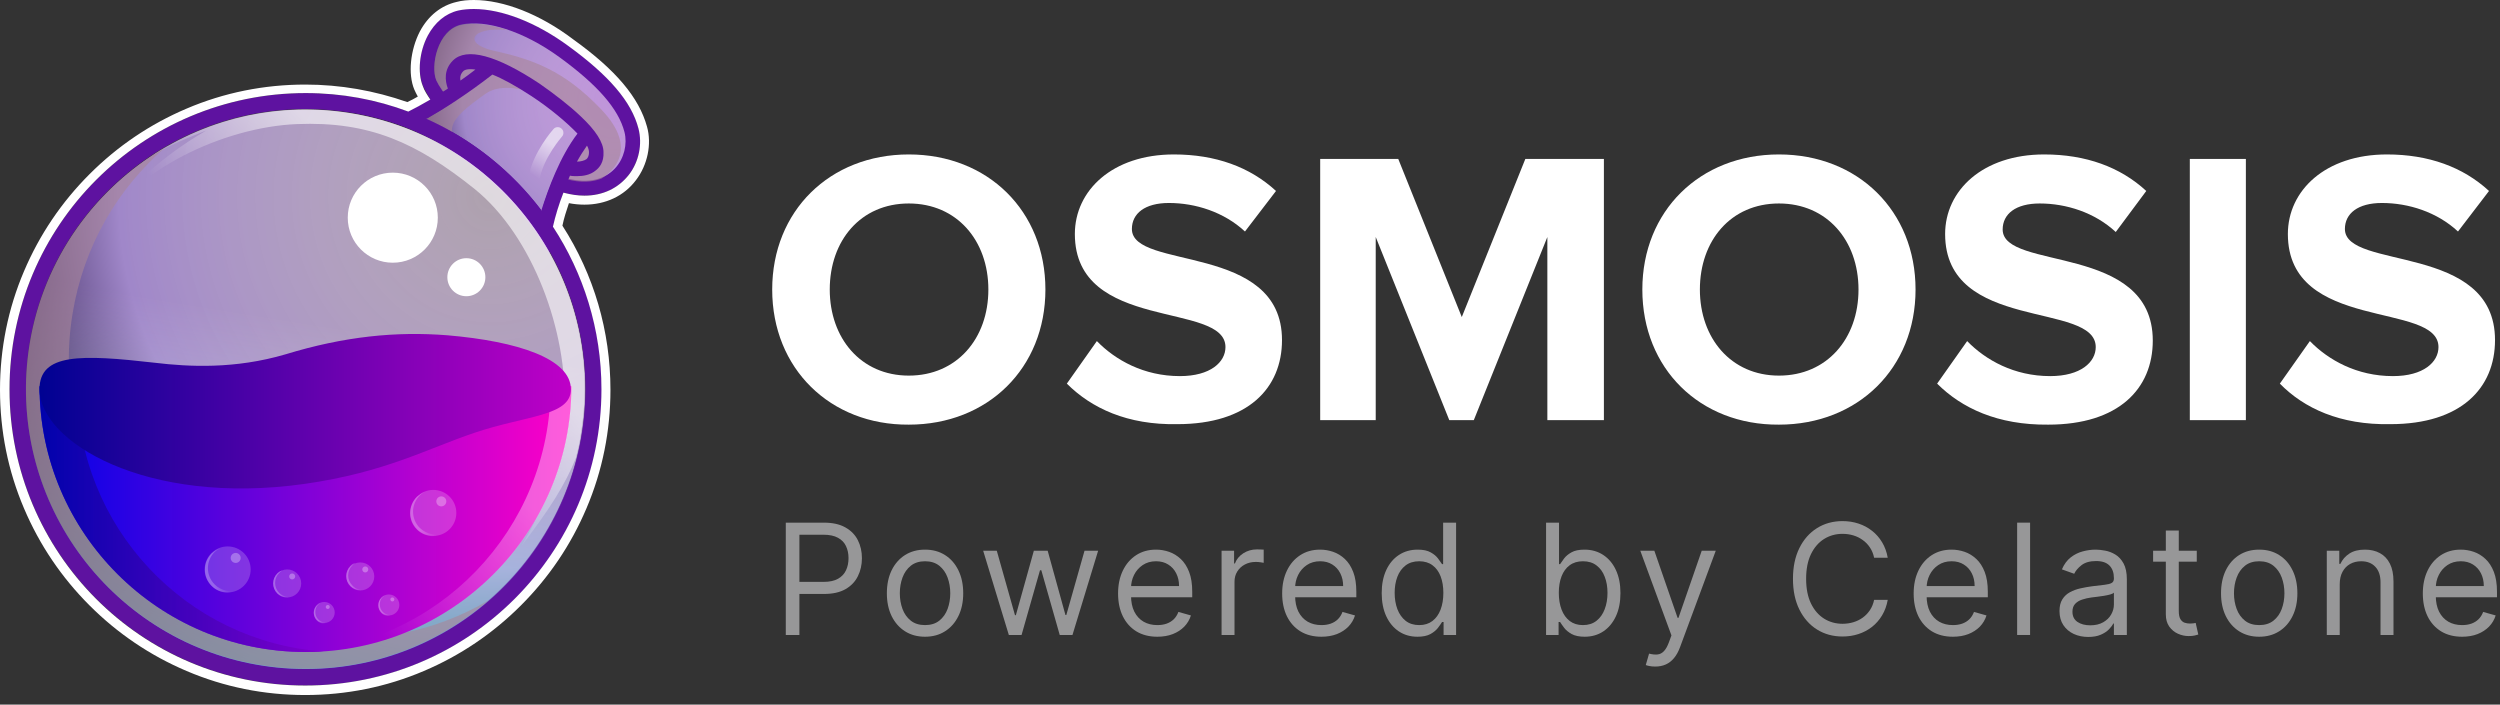 <svg width="259" height="73" viewBox="0 0 259 73" fill="none" xmlns="http://www.w3.org/2000/svg">
<rect x="0" y="0" width="259" height="73" fill="#333333" stroke="none"/>
<path d="M66.145 13.273C65.42 10.525 63.087 7.777 58.888 4.719C55.518 2.283 51.941 0.883 49.09 0.883C48.52 0.883 48.002 0.935 47.483 1.038C46.187 1.298 45.047 2.231 44.321 3.63C43.44 5.289 43.233 7.518 43.803 8.866C44.01 9.281 44.269 9.799 44.58 10.266C41.833 11.925 40.278 12.391 40.07 12.443C47.224 14.828 53.186 19.804 56.918 26.284L56.97 25.662C57.125 23.9 57.644 21.982 58.369 19.96C59.095 20.167 59.821 20.271 60.547 20.271C62.465 20.271 64.124 19.493 65.16 18.094C66.197 16.694 66.612 14.88 66.145 13.273Z" fill="#5E12A0"/>
<path d="M58.684 18.455C63.401 19.751 65.319 16.123 64.697 13.686C64.075 11.25 61.846 8.761 58.01 5.962C54.174 3.162 50.286 2.022 47.798 2.54C45.309 3.059 44.584 6.843 45.206 8.295C45.465 8.865 46.035 9.694 46.813 10.627C45.828 11.301 44.895 11.82 44.117 12.286C48.886 14.412 53.034 17.73 56.144 21.877C56.507 20.477 57.025 19.233 57.492 18.144C57.855 18.248 58.269 18.352 58.684 18.455Z" fill="url(#paint0_radial_217_41387)"/>
<path d="M31.675 69.31C47.679 69.31 60.653 56.335 60.653 40.331C60.653 24.327 47.679 11.352 31.675 11.352C15.671 11.352 2.697 24.327 2.697 40.331C2.697 56.335 15.671 69.31 31.675 69.31Z" fill="url(#paint1_radial_217_41387)"/>
<path opacity="0.6" d="M62.307 11.353C58.367 7.205 55.05 6.117 51.058 5.235C47.948 4.51 48.777 2.747 52.562 3.11C50.747 2.488 49.036 2.332 47.792 2.592C45.304 3.11 44.578 6.894 45.2 8.346C45.46 8.916 46.03 9.746 46.807 10.679C45.408 11.612 44.215 12.286 43.23 12.804C43.697 13.011 44.267 13.271 44.941 13.634C46.704 14.567 48.622 16.122 48.622 16.122C45.719 13.634 46.341 12.493 50.333 9.694C51.577 8.813 53.858 8.916 55.983 10.005C58.108 11.093 60.597 13.841 60.597 13.841L58.212 18.403C58.367 18.455 58.523 18.507 58.678 18.558C60.182 18.973 61.374 18.869 62.307 18.507C63.396 17.832 66.247 15.5 62.307 11.353Z" fill="#A98698"/>
<path d="M51.013 7.725C52.05 8.14 53.398 8.866 55.057 9.954C57.027 11.25 58.737 12.702 59.826 13.842C58.012 16.227 56.819 19.493 56.094 21.774C56.456 22.292 56.871 22.811 57.234 23.329C57.597 22.033 58.219 20.115 59.048 18.197C59.256 18.249 59.515 18.249 59.774 18.249C60.396 18.249 61.122 18.145 61.692 17.678C62.107 17.367 62.574 16.797 62.522 15.76C62.522 14.775 61.744 13.531 60.137 12.028C58.997 10.939 57.442 9.747 55.886 8.658C51.428 5.704 48.318 4.874 46.918 6.274C45.985 7.207 46.089 8.347 46.4 9.177C44.741 10.265 43.341 11.043 42.408 11.561C43.03 11.769 43.6 12.028 44.223 12.287C45.882 11.354 48.266 9.851 51.013 7.725ZM60.811 15.086C60.967 15.346 61.019 15.605 61.019 15.76C61.019 16.227 60.863 16.383 60.759 16.486C60.552 16.642 60.137 16.745 59.774 16.745C60.085 16.175 60.448 15.605 60.811 15.086ZM48.007 7.362C48.162 7.207 48.577 7.103 49.251 7.207C48.733 7.622 48.214 7.984 47.696 8.347C47.644 7.984 47.696 7.673 48.007 7.362Z" fill="#5E12A0"/>
<path d="M31.673 9.643C14.722 9.643 0.984 23.38 0.984 40.332C0.984 57.283 14.722 71.021 31.673 71.021C48.624 71.021 62.362 57.283 62.362 40.332C62.31 23.38 48.573 9.643 31.673 9.643ZM31.673 69.258C15.655 69.258 2.695 56.298 2.695 40.28C2.695 24.262 15.655 11.301 31.673 11.301C47.691 11.301 60.651 24.262 60.651 40.28C60.599 56.298 47.639 69.258 31.673 69.258Z" fill="#5E12A0"/>
<path opacity="0.6" d="M31.675 69.31C47.679 69.31 60.653 56.335 60.653 40.331C60.653 24.327 47.679 11.352 31.675 11.352C15.671 11.352 2.697 24.327 2.697 40.331C2.697 56.335 15.671 69.31 31.675 69.31Z" fill="url(#paint2_linear_217_41387)"/>
<path opacity="0.6" d="M31.465 65.735C15.655 63.195 4.924 48.317 7.516 32.506C8.656 25.508 12.181 19.546 17.158 15.243C9.901 19.442 4.509 26.752 3.058 35.668C0.518 51.479 11.248 66.357 27.007 68.897C35.82 70.349 44.322 67.602 50.594 62.21C45.047 65.476 38.308 66.876 31.465 65.735Z" fill="#A98698"/>
<path opacity="0.6" d="M36.287 11.716C28.977 10.524 21.876 12.182 16.07 15.863C15.966 15.967 15.862 16.07 15.862 16.07C18.091 14.723 21.357 13.53 21.357 13.53C12.959 18.403 10.367 23.95 10.367 23.95C13.633 17.626 23.223 13.167 30.74 12.856C38.257 12.545 43.181 14.774 49.194 19.596C55.208 24.468 58.837 34.422 58.474 42.301C58.163 50.181 54.016 56.557 54.016 56.557C56.867 52.877 58.577 50.181 59.666 47.434C59.873 46.604 60.081 45.775 60.184 44.893C62.776 29.134 52.097 14.308 36.287 11.716Z" fill="url(#paint3_linear_217_41387)"/>
<path d="M59.197 40.022C59.197 55.211 46.859 67.548 31.67 67.548C16.481 67.548 4.092 55.211 4.092 40.022H59.197Z" fill="url(#paint4_linear_217_41387)"/>
<g opacity="0.6">
<path opacity="0.6" d="M57.041 40.022C57.041 54.848 45.326 66.978 30.604 67.548C30.966 67.548 31.329 67.548 31.692 67.548C46.881 67.548 59.219 55.211 59.219 40.022H57.041Z" fill="url(#paint5_linear_217_41387)"/>
</g>
<g opacity="0.7">
<path d="M7.989 40.018H4.102C4.102 55.207 16.439 67.544 31.628 67.544C32.302 67.544 32.924 67.544 33.546 67.493C19.29 66.508 7.989 54.585 7.989 40.018Z" fill="url(#paint6_linear_217_41387)"/>
</g>
<path d="M59.145 40.332C59.145 37.17 53.65 35.356 46.34 34.734C41.053 34.319 35.713 34.837 29.596 36.703C24.309 38.259 19.54 37.999 16.067 37.585C8.343 36.703 4.092 36.6 4.092 40.332C4.092 45.724 15.082 52.463 31.566 50.13C39.913 48.938 44.215 46.501 49.14 44.842C54.479 43.028 59.145 43.132 59.145 40.332Z" fill="url(#paint7_linear_217_41387)"/>
<path d="M40.693 27.217C43.27 27.217 45.358 25.128 45.358 22.551C45.358 19.974 43.27 17.886 40.693 17.886C38.116 17.886 36.027 19.974 36.027 22.551C36.027 25.128 38.116 27.217 40.693 27.217Z" fill="white"/>
<path d="M48.316 30.689C49.403 30.689 50.285 29.807 50.285 28.719C50.285 27.631 49.403 26.749 48.316 26.749C47.228 26.749 46.346 27.631 46.346 28.719C46.346 29.807 47.228 30.689 48.316 30.689Z" fill="white"/>
<g opacity="0.6">
<path d="M55.369 18.868C55.317 18.868 55.266 18.868 55.266 18.868C54.954 18.817 54.747 18.505 54.799 18.143C55.266 15.758 57.235 13.477 57.339 13.373C57.546 13.114 57.961 13.114 58.169 13.322C58.428 13.529 58.428 13.944 58.22 14.151C58.169 14.203 56.354 16.328 55.94 18.402C55.888 18.661 55.628 18.868 55.369 18.868Z" fill="url(#paint8_linear_217_41387)"/>
</g>
<path d="M49.091 0.933C51.994 0.933 55.571 2.333 58.889 4.769C63.088 7.828 65.421 10.524 66.146 13.323C66.561 14.93 66.198 16.744 65.162 18.092C64.073 19.492 62.466 20.269 60.548 20.269C59.874 20.269 59.148 20.166 58.371 19.958C57.904 21.151 57.541 22.343 57.282 23.483C60.444 28.305 62.31 34.111 62.31 40.331C62.31 57.283 48.573 71.021 31.622 71.021C14.67 71.021 0.985 57.283 0.985 40.331C0.985 23.38 14.722 9.642 31.674 9.642C35.406 9.642 38.983 10.316 42.3 11.56C42.923 11.249 43.7 10.835 44.581 10.316C44.27 9.85 43.959 9.383 43.804 8.917C43.234 7.517 43.441 5.339 44.322 3.681C45.048 2.333 46.137 1.4 47.484 1.089C47.951 0.985 48.521 0.933 49.091 0.933ZM49.091 0C48.469 0 47.847 0.052 47.277 0.207C45.722 0.57 44.374 1.607 43.493 3.266C42.508 5.184 42.249 7.672 42.923 9.279C43.026 9.487 43.13 9.746 43.285 10.005C42.923 10.212 42.56 10.42 42.197 10.575C38.775 9.383 35.25 8.761 31.622 8.761C27.371 8.761 23.224 9.59 19.336 11.249C15.552 12.856 12.182 15.137 9.279 18.04C6.376 20.943 4.095 24.313 2.488 28.097C0.829 31.985 0 36.132 0 40.383C0 44.634 0.829 48.781 2.488 52.669C4.095 56.454 6.376 59.823 9.279 62.726C12.182 65.629 15.552 67.91 19.336 69.517C23.224 71.176 27.371 72.005 31.622 72.005C35.872 72.005 40.02 71.176 43.907 69.517C47.692 67.91 51.061 65.629 53.964 62.726C56.867 59.823 59.148 56.454 60.755 52.669C62.414 48.781 63.243 44.634 63.243 40.383C63.243 34.318 61.533 28.46 58.267 23.38C58.422 22.602 58.682 21.825 58.941 21.047C59.459 21.151 60.029 21.202 60.548 21.202C62.725 21.202 64.643 20.321 65.887 18.662C67.079 17.107 67.546 14.93 67.028 13.115C66.198 10.109 63.814 7.258 59.407 4.095C55.934 1.452 52.15 0 49.091 0Z" fill="white"/>
<path opacity="0.2" d="M29.754 61.896C30.556 61.896 31.206 61.246 31.206 60.445C31.206 59.643 30.556 58.993 29.754 58.993C28.953 58.993 28.303 59.643 28.303 60.445C28.303 61.246 28.953 61.896 29.754 61.896Z" fill="white"/>
<g opacity="0.4">
<path opacity="0.6" d="M28.928 61.428C28.358 60.857 28.358 59.924 28.928 59.354C29.032 59.25 29.136 59.199 29.239 59.095C29.032 59.147 28.876 59.25 28.721 59.406C28.15 59.976 28.15 60.909 28.721 61.48C29.187 61.946 29.913 62.05 30.483 61.739C29.965 61.946 29.343 61.842 28.928 61.428Z" fill="url(#paint9_linear_217_41387)"/>
</g>
<path opacity="0.3" d="M30.27 60.03C30.442 60.03 30.581 59.891 30.581 59.719C30.581 59.548 30.442 59.408 30.27 59.408C30.098 59.408 29.959 59.548 29.959 59.719C29.959 59.891 30.098 60.03 30.27 60.03Z" fill="white"/>
<path opacity="0.2" d="M37.325 61.172C38.126 61.172 38.776 60.522 38.776 59.72C38.776 58.918 38.126 58.269 37.325 58.269C36.523 58.269 35.873 58.918 35.873 59.72C35.873 60.522 36.523 61.172 37.325 61.172Z" fill="white"/>
<g opacity="0.4">
<path opacity="0.6" d="M36.498 60.651C35.928 60.081 35.928 59.148 36.498 58.578C36.602 58.474 36.706 58.422 36.809 58.318C36.602 58.37 36.446 58.474 36.291 58.629C35.721 59.2 35.721 60.133 36.291 60.703C36.757 61.17 37.483 61.273 38.053 60.962C37.535 61.221 36.913 61.118 36.498 60.651Z" fill="url(#paint10_linear_217_41387)"/>
</g>
<path opacity="0.3" d="M37.842 59.306C38.014 59.306 38.153 59.166 38.153 58.995C38.153 58.823 38.014 58.684 37.842 58.684C37.67 58.684 37.531 58.823 37.531 58.995C37.531 59.166 37.67 59.306 37.842 59.306Z" fill="white"/>
<path opacity="0.2" d="M33.589 64.541C34.19 64.541 34.677 64.053 34.677 63.452C34.677 62.851 34.19 62.363 33.589 62.363C32.987 62.363 32.5 62.851 32.5 63.452C32.5 64.053 32.987 64.541 33.589 64.541Z" fill="white"/>
<g opacity="0.4">
<path opacity="0.6" d="M32.978 64.179C32.564 63.765 32.564 63.039 32.978 62.624C33.03 62.572 33.134 62.521 33.186 62.469C33.03 62.521 32.926 62.624 32.823 62.728C32.408 63.143 32.408 63.868 32.823 64.283C33.186 64.646 33.704 64.698 34.17 64.439C33.756 64.542 33.289 64.49 32.978 64.179Z" fill="url(#paint11_linear_217_41387)"/>
</g>
<path opacity="0.3" d="M33.955 63.09C34.07 63.09 34.163 62.997 34.163 62.882C34.163 62.768 34.07 62.675 33.955 62.675C33.841 62.675 33.748 62.768 33.748 62.882C33.748 62.997 33.841 63.09 33.955 63.09Z" fill="white"/>
<path opacity="0.2" d="M40.284 63.763C40.885 63.763 41.373 63.276 41.373 62.675C41.373 62.073 40.885 61.586 40.284 61.586C39.683 61.586 39.195 62.073 39.195 62.675C39.195 63.276 39.683 63.763 40.284 63.763Z" fill="white"/>
<g opacity="0.4">
<path opacity="0.6" d="M39.656 63.393C39.241 62.978 39.241 62.253 39.656 61.838C39.708 61.786 39.811 61.734 39.863 61.683C39.708 61.734 39.604 61.838 39.5 61.942C39.086 62.356 39.086 63.082 39.5 63.497C39.863 63.86 40.382 63.912 40.848 63.652C40.434 63.756 39.967 63.704 39.656 63.393Z" fill="url(#paint12_linear_217_41387)"/>
</g>
<path opacity="0.3" d="M40.647 62.31C40.761 62.31 40.854 62.217 40.854 62.103C40.854 61.988 40.761 61.895 40.647 61.895C40.532 61.895 40.44 61.988 40.44 62.103C40.44 62.217 40.532 62.31 40.647 62.31Z" fill="white"/>
<path opacity="0.2" d="M23.586 61.379C24.903 61.379 25.97 60.311 25.97 58.994C25.97 57.677 24.903 56.609 23.586 56.609C22.269 56.609 21.201 57.677 21.201 58.994C21.201 60.311 22.269 61.379 23.586 61.379Z" fill="white"/>
<g opacity="0.4">
<path opacity="0.6" d="M22.239 60.548C21.306 59.615 21.306 58.111 22.239 57.178C22.395 57.023 22.55 56.919 22.758 56.815C22.447 56.919 22.188 57.126 21.928 57.334C20.995 58.267 20.995 59.77 21.928 60.703C22.706 61.481 23.898 61.636 24.831 61.066C23.95 61.429 22.913 61.222 22.239 60.548Z" fill="url(#paint13_linear_217_41387)"/>
</g>
<path opacity="0.3" d="M24.417 58.32C24.703 58.32 24.935 58.088 24.935 57.802C24.935 57.515 24.703 57.283 24.417 57.283C24.131 57.283 23.898 57.515 23.898 57.802C23.898 58.088 24.131 58.32 24.417 58.32Z" fill="white"/>
<path opacity="0.2" d="M44.892 55.523C46.209 55.523 47.277 54.456 47.277 53.139C47.277 51.821 46.209 50.754 44.892 50.754C43.575 50.754 42.508 51.821 42.508 53.139C42.508 54.456 43.575 55.523 44.892 55.523Z" fill="white"/>
<g opacity="0.4">
<path opacity="0.6" d="M43.491 54.691C42.558 53.758 42.558 52.255 43.491 51.322C43.647 51.166 43.802 51.063 44.01 50.959C43.699 51.063 43.44 51.27 43.18 51.477C42.247 52.411 42.247 53.914 43.18 54.847C43.958 55.625 45.15 55.78 46.083 55.21C45.202 55.573 44.217 55.365 43.491 54.691Z" fill="url(#paint14_linear_217_41387)"/>
</g>
<path opacity="0.3" d="M45.72 52.461C46.006 52.461 46.238 52.229 46.238 51.943C46.238 51.657 46.006 51.425 45.72 51.425C45.433 51.425 45.201 51.657 45.201 51.943C45.201 52.229 45.433 52.461 45.72 52.461Z" fill="white"/>
<g opacity="0.5">
<path d="M81.408 65.783V54.146H85.34C86.253 54.146 86.999 54.311 87.579 54.641C88.162 54.967 88.594 55.408 88.874 55.965C89.154 56.521 89.295 57.143 89.295 57.828C89.295 58.514 89.154 59.137 88.874 59.697C88.598 60.258 88.17 60.705 87.59 61.038C87.01 61.368 86.268 61.533 85.363 61.533H82.545V60.283H85.317C85.942 60.283 86.444 60.175 86.823 59.959C87.202 59.743 87.476 59.451 87.647 59.084C87.821 58.713 87.908 58.294 87.908 57.828C87.908 57.362 87.821 56.946 87.647 56.578C87.476 56.211 87.2 55.923 86.817 55.715C86.435 55.502 85.927 55.396 85.295 55.396H82.817V65.783H81.408Z" fill="#FCFCFD"/>
<path d="M95.834 65.965C95.046 65.965 94.355 65.777 93.76 65.402C93.17 65.027 92.707 64.502 92.374 63.828C92.045 63.154 91.88 62.366 91.88 61.465C91.88 60.556 92.045 59.762 92.374 59.084C92.707 58.406 93.17 57.879 93.76 57.504C94.355 57.129 95.046 56.942 95.834 56.942C96.622 56.942 97.312 57.129 97.903 57.504C98.497 57.879 98.959 58.406 99.289 59.084C99.622 59.762 99.789 60.556 99.789 61.465C99.789 62.366 99.622 63.154 99.289 63.828C98.959 64.502 98.497 65.027 97.903 65.402C97.312 65.777 96.622 65.965 95.834 65.965ZM95.834 64.76C96.433 64.76 96.925 64.607 97.312 64.3C97.698 63.993 97.984 63.59 98.17 63.09C98.355 62.59 98.448 62.048 98.448 61.465C98.448 60.881 98.355 60.338 98.17 59.834C97.984 59.33 97.698 58.923 97.312 58.612C96.925 58.302 96.433 58.146 95.834 58.146C95.236 58.146 94.743 58.302 94.357 58.612C93.971 58.923 93.685 59.33 93.499 59.834C93.314 60.338 93.221 60.881 93.221 61.465C93.221 62.048 93.314 62.59 93.499 63.09C93.685 63.59 93.971 63.993 94.357 64.3C94.743 64.607 95.236 64.76 95.834 64.76Z" fill="#FCFCFD"/>
<path d="M104.516 65.783L101.857 57.056H103.266L105.153 63.737H105.243L107.107 57.056H108.539L110.38 63.715H110.471L112.357 57.056H113.766L111.107 65.783H109.789L107.88 59.078H107.743L105.834 65.783H104.516Z" fill="#FCFCFD"/>
<path d="M119.901 65.965C119.06 65.965 118.335 65.779 117.725 65.408C117.119 65.033 116.651 64.51 116.322 63.84C115.996 63.165 115.833 62.381 115.833 61.487C115.833 60.593 115.996 59.806 116.322 59.124C116.651 58.438 117.109 57.904 117.697 57.521C118.287 57.135 118.977 56.942 119.765 56.942C120.219 56.942 120.668 57.018 121.111 57.169C121.555 57.321 121.958 57.567 122.322 57.908C122.685 58.245 122.975 58.692 123.191 59.249C123.407 59.806 123.515 60.491 123.515 61.306V61.874H116.787V60.715H122.151C122.151 60.222 122.053 59.783 121.856 59.396C121.662 59.01 121.386 58.705 121.026 58.482C120.67 58.258 120.25 58.146 119.765 58.146C119.231 58.146 118.769 58.279 118.378 58.544C117.992 58.806 117.695 59.146 117.486 59.567C117.278 59.987 117.174 60.438 117.174 60.919V61.692C117.174 62.351 117.287 62.91 117.515 63.368C117.746 63.822 118.066 64.169 118.475 64.408C118.884 64.643 119.359 64.76 119.901 64.76C120.253 64.76 120.572 64.711 120.856 64.612C121.144 64.51 121.392 64.359 121.6 64.158C121.808 63.953 121.969 63.699 122.083 63.396L123.378 63.76C123.242 64.199 123.013 64.586 122.691 64.919C122.369 65.249 121.971 65.506 121.498 65.692C121.024 65.874 120.492 65.965 119.901 65.965Z" fill="#FCFCFD"/>
<path d="M126.555 65.783V57.056H127.85V58.374H127.941C128.1 57.942 128.388 57.592 128.805 57.322C129.221 57.054 129.691 56.919 130.214 56.919C130.312 56.919 130.435 56.921 130.583 56.925C130.731 56.929 130.842 56.934 130.918 56.942V58.306C130.873 58.294 130.769 58.277 130.606 58.254C130.447 58.228 130.278 58.215 130.1 58.215C129.676 58.215 129.297 58.304 128.964 58.482C128.634 58.656 128.373 58.898 128.18 59.209C127.99 59.516 127.895 59.866 127.895 60.26V65.783H126.555Z" fill="#FCFCFD"/>
<path d="M136.901 65.965C136.06 65.965 135.335 65.779 134.725 65.408C134.119 65.033 133.651 64.51 133.322 63.84C132.996 63.165 132.833 62.381 132.833 61.487C132.833 60.593 132.996 59.806 133.322 59.124C133.651 58.438 134.109 57.904 134.697 57.521C135.287 57.135 135.977 56.942 136.765 56.942C137.219 56.942 137.668 57.018 138.111 57.169C138.555 57.321 138.958 57.567 139.322 57.908C139.685 58.245 139.975 58.692 140.191 59.249C140.407 59.806 140.515 60.491 140.515 61.306V61.874H133.787V60.715H139.151C139.151 60.222 139.053 59.783 138.856 59.396C138.662 59.01 138.386 58.705 138.026 58.482C137.67 58.258 137.25 58.146 136.765 58.146C136.231 58.146 135.769 58.279 135.378 58.544C134.992 58.806 134.695 59.146 134.486 59.567C134.278 59.987 134.174 60.438 134.174 60.919V61.692C134.174 62.351 134.287 62.91 134.515 63.368C134.746 63.822 135.066 64.169 135.475 64.408C135.884 64.643 136.359 64.76 136.901 64.76C137.253 64.76 137.572 64.711 137.856 64.612C138.144 64.51 138.392 64.359 138.6 64.158C138.808 63.953 138.969 63.699 139.083 63.396L140.378 63.76C140.242 64.199 140.013 64.586 139.691 64.919C139.369 65.249 138.971 65.506 138.498 65.692C138.024 65.874 137.492 65.965 136.901 65.965Z" fill="#FCFCFD"/>
<path d="M146.85 65.965C146.123 65.965 145.481 65.781 144.924 65.413C144.367 65.042 143.931 64.519 143.617 63.845C143.303 63.167 143.145 62.366 143.145 61.442C143.145 60.525 143.303 59.73 143.617 59.056C143.931 58.381 144.369 57.86 144.93 57.493C145.49 57.126 146.138 56.942 146.873 56.942C147.441 56.942 147.89 57.036 148.219 57.226C148.553 57.411 148.806 57.624 148.981 57.862C149.159 58.097 149.297 58.29 149.395 58.442H149.509V54.146H150.85V65.783H149.555V64.442H149.395C149.297 64.601 149.157 64.802 148.975 65.044C148.793 65.283 148.534 65.497 148.197 65.686C147.859 65.872 147.411 65.965 146.85 65.965ZM147.032 64.76C147.57 64.76 148.024 64.62 148.395 64.34C148.767 64.055 149.049 63.663 149.242 63.163C149.435 62.66 149.532 62.078 149.532 61.419C149.532 60.768 149.437 60.197 149.248 59.709C149.058 59.217 148.778 58.834 148.407 58.561C148.036 58.285 147.577 58.146 147.032 58.146C146.464 58.146 145.99 58.292 145.611 58.584C145.236 58.872 144.954 59.264 144.765 59.76C144.579 60.252 144.486 60.806 144.486 61.419C144.486 62.04 144.581 62.605 144.77 63.112C144.964 63.616 145.248 64.018 145.623 64.317C146.001 64.612 146.471 64.76 147.032 64.76Z" fill="#FCFCFD"/>
<path d="M160.174 65.783V54.146H161.515V58.442H161.628C161.727 58.29 161.863 58.097 162.037 57.862C162.215 57.624 162.469 57.411 162.799 57.226C163.132 57.036 163.583 56.942 164.151 56.942C164.886 56.942 165.534 57.126 166.094 57.493C166.655 57.86 167.092 58.381 167.407 59.056C167.721 59.73 167.878 60.525 167.878 61.442C167.878 62.366 167.721 63.167 167.407 63.845C167.092 64.519 166.657 65.042 166.1 65.413C165.543 65.781 164.901 65.965 164.174 65.965C163.613 65.965 163.164 65.872 162.827 65.686C162.49 65.497 162.231 65.283 162.049 65.044C161.867 64.802 161.727 64.601 161.628 64.442H161.469V65.783H160.174ZM161.492 61.419C161.492 62.078 161.589 62.66 161.782 63.163C161.975 63.663 162.257 64.055 162.628 64.34C163 64.62 163.454 64.76 163.992 64.76C164.553 64.76 165.02 64.612 165.395 64.317C165.774 64.018 166.058 63.616 166.248 63.112C166.441 62.605 166.537 62.04 166.537 61.419C166.537 60.806 166.443 60.252 166.253 59.76C166.068 59.264 165.786 58.872 165.407 58.584C165.032 58.292 164.56 58.146 163.992 58.146C163.447 58.146 162.988 58.285 162.617 58.561C162.246 58.834 161.965 59.217 161.776 59.709C161.587 60.197 161.492 60.768 161.492 61.419Z" fill="#FCFCFD"/>
<path d="M171.481 69.055C171.253 69.055 171.051 69.037 170.873 68.999C170.695 68.965 170.572 68.93 170.503 68.896L170.844 67.715C171.17 67.798 171.458 67.828 171.708 67.805C171.958 67.783 172.18 67.671 172.373 67.47C172.57 67.273 172.75 66.953 172.912 66.51L173.162 65.828L169.935 57.056H171.39L173.799 64.01H173.89L176.299 57.056H177.753L174.049 67.055C173.882 67.506 173.676 67.879 173.43 68.175C173.183 68.474 172.897 68.696 172.572 68.84C172.25 68.984 171.886 69.055 171.481 69.055Z" fill="#FCFCFD"/>
<path d="M195.569 57.783H194.16C194.076 57.377 193.93 57.021 193.722 56.715C193.518 56.408 193.268 56.15 192.972 55.942C192.68 55.73 192.357 55.571 192.001 55.465C191.644 55.358 191.273 55.306 190.887 55.306C190.182 55.306 189.544 55.483 188.972 55.84C188.404 56.196 187.951 56.72 187.614 57.413C187.281 58.107 187.114 58.957 187.114 59.965C187.114 60.972 187.281 61.822 187.614 62.516C187.951 63.209 188.404 63.733 188.972 64.09C189.544 64.446 190.182 64.624 190.887 64.624C191.273 64.624 191.644 64.571 192.001 64.465C192.357 64.359 192.68 64.201 192.972 63.993C193.268 63.781 193.518 63.521 193.722 63.215C193.93 62.904 194.076 62.548 194.16 62.146H195.569C195.463 62.741 195.269 63.273 194.989 63.743C194.709 64.213 194.36 64.612 193.944 64.942C193.527 65.268 193.059 65.516 192.54 65.686C192.025 65.857 191.474 65.942 190.887 65.942C189.894 65.942 189.012 65.699 188.239 65.215C187.466 64.73 186.858 64.04 186.415 63.146C185.972 62.252 185.751 61.192 185.751 59.965C185.751 58.737 185.972 57.677 186.415 56.783C186.858 55.889 187.466 55.199 188.239 54.715C189.012 54.23 189.894 53.987 190.887 53.987C191.474 53.987 192.025 54.072 192.54 54.243C193.059 54.413 193.527 54.663 193.944 54.993C194.36 55.319 194.709 55.717 194.989 56.186C195.269 56.652 195.463 57.184 195.569 57.783Z" fill="#FCFCFD"/>
<path d="M202.323 65.965C201.482 65.965 200.757 65.779 200.147 65.408C199.541 65.033 199.073 64.51 198.743 63.84C198.418 63.165 198.255 62.381 198.255 61.487C198.255 60.593 198.418 59.806 198.743 59.124C199.073 58.438 199.531 57.904 200.118 57.521C200.709 57.135 201.399 56.942 202.187 56.942C202.641 56.942 203.09 57.018 203.533 57.169C203.976 57.321 204.38 57.567 204.743 57.908C205.107 58.245 205.397 58.692 205.613 59.249C205.829 59.806 205.937 60.491 205.937 61.306V61.874H199.209V60.715H204.573C204.573 60.222 204.474 59.783 204.278 59.396C204.084 59.01 203.808 58.705 203.448 58.482C203.092 58.258 202.671 58.146 202.187 58.146C201.653 58.146 201.19 58.279 200.8 58.544C200.414 58.806 200.117 59.146 199.908 59.567C199.7 59.987 199.596 60.438 199.596 60.919V61.692C199.596 62.351 199.709 62.91 199.937 63.368C200.168 63.822 200.488 64.169 200.897 64.408C201.306 64.643 201.781 64.76 202.323 64.76C202.675 64.76 202.993 64.711 203.278 64.612C203.565 64.51 203.814 64.359 204.022 64.158C204.23 63.953 204.391 63.699 204.505 63.396L205.8 63.76C205.664 64.199 205.435 64.586 205.113 64.919C204.791 65.249 204.393 65.506 203.92 65.692C203.446 65.874 202.914 65.965 202.323 65.965Z" fill="#FCFCFD"/>
<path d="M210.317 54.146V65.783H208.976V54.146H210.317Z" fill="#FCFCFD"/>
<path d="M216.341 65.987C215.788 65.987 215.287 65.883 214.836 65.675C214.385 65.463 214.027 65.158 213.762 64.76C213.497 64.359 213.364 63.874 213.364 63.306C213.364 62.806 213.463 62.4 213.66 62.09C213.857 61.775 214.12 61.529 214.449 61.351C214.779 61.173 215.143 61.04 215.54 60.953C215.942 60.862 216.345 60.79 216.751 60.737C217.281 60.669 217.711 60.618 218.04 60.584C218.374 60.546 218.616 60.483 218.768 60.396C218.923 60.309 219.001 60.158 219.001 59.942V59.896C219.001 59.336 218.847 58.9 218.54 58.59C218.237 58.279 217.777 58.124 217.16 58.124C216.519 58.124 216.018 58.264 215.654 58.544C215.29 58.824 215.035 59.124 214.887 59.442L213.614 58.987C213.841 58.457 214.144 58.044 214.523 57.749C214.906 57.449 215.323 57.241 215.773 57.124C216.228 57.002 216.675 56.942 217.114 56.942C217.394 56.942 217.716 56.976 218.08 57.044C218.448 57.108 218.802 57.243 219.143 57.447C219.487 57.652 219.773 57.961 220.001 58.374C220.228 58.786 220.341 59.34 220.341 60.033V65.783H219.001V64.601H218.932C218.841 64.79 218.69 64.993 218.478 65.209C218.266 65.425 217.983 65.609 217.631 65.76C217.279 65.912 216.849 65.987 216.341 65.987ZM216.546 64.783C217.076 64.783 217.523 64.679 217.887 64.47C218.254 64.262 218.531 63.993 218.716 63.663C218.906 63.334 219.001 62.987 219.001 62.624V61.396C218.944 61.465 218.819 61.527 218.626 61.584C218.436 61.637 218.216 61.684 217.966 61.726C217.72 61.764 217.48 61.798 217.245 61.828C217.014 61.855 216.826 61.877 216.682 61.896C216.334 61.942 216.008 62.016 215.705 62.118C215.406 62.217 215.163 62.366 214.978 62.567C214.796 62.764 214.705 63.033 214.705 63.374C214.705 63.84 214.877 64.192 215.222 64.43C215.571 64.665 216.012 64.783 216.546 64.783Z" fill="#FCFCFD"/>
<path d="M227.584 57.056V58.192H223.062V57.056H227.584ZM224.38 54.965H225.721V63.283C225.721 63.661 225.776 63.946 225.885 64.135C225.999 64.321 226.143 64.446 226.317 64.51C226.495 64.571 226.683 64.601 226.88 64.601C227.028 64.601 227.149 64.593 227.243 64.578C227.338 64.559 227.414 64.544 227.471 64.533L227.743 65.737C227.653 65.771 227.526 65.805 227.363 65.84C227.2 65.877 226.993 65.896 226.743 65.896C226.365 65.896 225.993 65.815 225.63 65.652C225.27 65.489 224.971 65.241 224.732 64.908C224.497 64.574 224.38 64.154 224.38 63.646V54.965Z" fill="#FCFCFD"/>
<path d="M234.053 65.965C233.265 65.965 232.574 65.777 231.979 65.402C231.388 65.027 230.926 64.502 230.593 63.828C230.263 63.154 230.099 62.366 230.099 61.465C230.099 60.556 230.263 59.762 230.593 59.084C230.926 58.406 231.388 57.879 231.979 57.504C232.574 57.129 233.265 56.942 234.053 56.942C234.841 56.942 235.53 57.129 236.121 57.504C236.716 57.879 237.178 58.406 237.508 59.084C237.841 59.762 238.008 60.556 238.008 61.465C238.008 62.366 237.841 63.154 237.508 63.828C237.178 64.502 236.716 65.027 236.121 65.402C235.53 65.777 234.841 65.965 234.053 65.965ZM234.053 64.76C234.652 64.76 235.144 64.607 235.53 64.3C235.917 63.993 236.203 63.59 236.388 63.09C236.574 62.59 236.667 62.048 236.667 61.465C236.667 60.881 236.574 60.338 236.388 59.834C236.203 59.33 235.917 58.923 235.53 58.612C235.144 58.302 234.652 58.146 234.053 58.146C233.455 58.146 232.962 58.302 232.576 58.612C232.189 58.923 231.903 59.33 231.718 59.834C231.532 60.338 231.439 60.881 231.439 61.465C231.439 62.048 231.532 62.59 231.718 63.09C231.903 63.59 232.189 63.993 232.576 64.3C232.962 64.607 233.455 64.76 234.053 64.76Z" fill="#FCFCFD"/>
<path d="M242.395 60.533V65.783H241.055V57.056H242.35V58.419H242.464C242.668 57.976 242.979 57.62 243.395 57.351C243.812 57.078 244.35 56.942 245.009 56.942C245.6 56.942 246.117 57.063 246.56 57.306C247.003 57.544 247.348 57.908 247.594 58.396C247.84 58.881 247.964 59.495 247.964 60.237V65.783H246.623V60.328C246.623 59.643 246.445 59.108 246.089 58.726C245.733 58.34 245.244 58.146 244.623 58.146C244.195 58.146 243.812 58.239 243.475 58.425C243.142 58.61 242.878 58.881 242.685 59.237C242.492 59.593 242.395 60.025 242.395 60.533Z" fill="#FCFCFD"/>
<path d="M255.073 65.965C254.232 65.965 253.507 65.779 252.897 65.408C252.291 65.033 251.823 64.51 251.493 63.84C251.168 63.165 251.005 62.381 251.005 61.487C251.005 60.593 251.168 59.806 251.493 59.124C251.823 58.438 252.281 57.904 252.868 57.521C253.459 57.135 254.149 56.942 254.937 56.942C255.391 56.942 255.84 57.018 256.283 57.169C256.726 57.321 257.13 57.567 257.493 57.908C257.857 58.245 258.147 58.692 258.363 59.249C258.579 59.806 258.687 60.491 258.687 61.306V61.874H251.959V60.715H257.323C257.323 60.222 257.224 59.783 257.028 59.396C256.834 59.01 256.558 58.705 256.198 58.482C255.842 58.258 255.421 58.146 254.937 58.146C254.403 58.146 253.94 58.279 253.55 58.544C253.164 58.806 252.867 59.146 252.658 59.567C252.45 59.987 252.346 60.438 252.346 60.919V61.692C252.346 62.351 252.459 62.91 252.687 63.368C252.918 63.822 253.238 64.169 253.647 64.408C254.056 64.643 254.531 64.76 255.073 64.76C255.425 64.76 255.743 64.711 256.028 64.612C256.315 64.51 256.564 64.359 256.772 64.158C256.98 63.953 257.141 63.699 257.255 63.396L258.55 63.76C258.414 64.199 258.185 64.586 257.863 64.919C257.541 65.249 257.143 65.506 256.67 65.692C256.196 65.874 255.664 65.965 255.073 65.965Z" fill="#FCFCFD"/>
</g>
<path d="M80 29.997C80 21.858 85.962 16 94.152 16C102.343 16 108.305 21.858 108.305 29.997C108.305 38.136 102.343 43.993 94.152 43.993C86.013 44.045 80 38.188 80 29.997ZM102.395 29.997C102.395 24.916 99.128 21.08 94.152 21.08C89.175 21.08 85.962 24.916 85.962 29.997C85.962 35.025 89.175 38.913 94.152 38.913C99.128 38.913 102.395 35.077 102.395 29.997Z" fill="white"/>
<path d="M110.525 39.743L113.635 35.336C115.553 37.306 118.508 38.965 122.24 38.965C125.402 38.965 126.958 37.514 126.958 35.958C126.958 31.189 111.355 34.455 111.355 24.243C111.355 19.733 115.242 16 121.618 16C125.921 16 129.498 17.296 132.194 19.784L128.979 23.983C126.802 21.962 123.847 21.029 121.1 21.029C118.611 21.029 117.264 22.117 117.264 23.724C117.264 28.027 132.815 25.124 132.815 35.233C132.815 40.209 129.291 43.942 121.981 43.942C116.797 44.045 113.065 42.283 110.525 39.743Z" fill="white"/>
<path d="M160.306 43.526V24.553L152.686 43.526H150.146L142.525 24.553V43.526H136.771V16.466H144.859L151.441 32.847L158.025 16.466H166.164V43.526H160.306Z" fill="white"/>
<path d="M170.146 29.997C170.146 21.858 176.108 16 184.299 16C192.489 16 198.451 21.858 198.451 29.997C198.451 38.136 192.489 43.993 184.299 43.993C176.108 44.045 170.146 38.188 170.146 29.997ZM192.541 29.997C192.541 24.916 189.276 21.08 184.299 21.08C179.323 21.08 176.108 24.916 176.108 29.997C176.108 35.025 179.323 38.913 184.299 38.913C189.276 38.913 192.541 35.077 192.541 29.997Z" fill="white"/>
<path d="M200.686 39.743L203.797 35.336C205.714 37.306 208.669 38.965 212.402 38.965C215.563 38.965 217.118 37.514 217.118 35.958C217.118 31.189 201.515 34.455 201.515 24.243C201.515 19.733 205.404 16 211.779 16C216.082 16 219.659 17.296 222.354 19.784L219.192 24.035C217.015 22.013 214.06 21.08 211.314 21.08C208.824 21.08 207.476 22.169 207.476 23.776C207.476 28.079 223.028 25.176 223.028 35.285C223.028 40.261 219.504 43.993 212.195 43.993C206.959 44.045 203.227 42.283 200.686 39.743Z" fill="white"/>
<path d="M226.865 43.526V16.466H232.672V43.526H226.865Z" fill="white"/>
<path d="M236.193 39.743L239.303 35.336C241.222 37.306 244.177 38.965 247.909 38.965C251.071 38.965 252.626 37.514 252.626 35.958C252.626 31.189 237.023 34.455 237.023 24.243C237.023 19.733 240.91 16 247.287 16C251.59 16 255.166 17.296 257.862 19.784L254.648 23.983C252.471 21.962 249.516 21.029 246.768 21.029C244.28 21.029 242.932 22.117 242.932 23.724C242.932 28.027 258.484 25.124 258.484 35.233C258.484 40.209 254.959 43.942 247.649 43.942C242.414 44.045 238.681 42.283 236.193 39.743Z" fill="white"/>
<defs>
<radialGradient id="paint0_radial_217_41387" cx="0" cy="0" r="1" gradientUnits="userSpaceOnUse" gradientTransform="translate(63.752 10.448) scale(23.169 23.169)">
<stop stop-color="#FFEAFF" stop-opacity="0.6"/>
<stop offset="0.681" stop-color="#A087C9"/>
<stop offset="1" stop-color="#10002F"/>
</radialGradient>
<radialGradient id="paint1_radial_217_41387" cx="0" cy="0" r="1" gradientUnits="userSpaceOnUse" gradientTransform="translate(50.861 20.329) scale(56.686 56.688)">
<stop stop-color="#FFEAFF" stop-opacity="0.6"/>
<stop offset="0.681" stop-color="#A087C9"/>
<stop offset="1" stop-color="#10002F"/>
</radialGradient>
<linearGradient id="paint2_linear_217_41387" x1="27.033" y1="68.871" x2="36.302" y2="11.688" gradientUnits="userSpaceOnUse">
<stop stop-color="#81FFFF"/>
<stop offset="0.62" stop-color="white" stop-opacity="0"/>
</linearGradient>
<linearGradient id="paint3_linear_217_41387" x1="52.095" y1="20.627" x2="28.133" y2="42.613" gradientUnits="userSpaceOnUse">
<stop offset="0.289" stop-color="white"/>
<stop offset="0.78" stop-color="white" stop-opacity="0"/>
</linearGradient>
<linearGradient id="paint4_linear_217_41387" x1="4.115" y1="53.797" x2="59.183" y2="53.797" gradientUnits="userSpaceOnUse">
<stop stop-color="#0002E9"/>
<stop offset="0.995" stop-color="#FF00C7"/>
</linearGradient>
<linearGradient id="paint5_linear_217_41387" x1="61.812" y1="42.465" x2="31.838" y2="70.791" gradientUnits="userSpaceOnUse">
<stop offset="0.289" stop-color="white"/>
<stop offset="0.78" stop-color="white" stop-opacity="0"/>
</linearGradient>
<linearGradient id="paint6_linear_217_41387" x1="4.125" y1="53.793" x2="33.586" y2="53.793" gradientUnits="userSpaceOnUse">
<stop stop-color="#000292"/>
<stop offset="0.995" stop-color="#7D00C7"/>
</linearGradient>
<linearGradient id="paint7_linear_217_41387" x1="4.152" y1="42.595" x2="59.146" y2="42.595" gradientUnits="userSpaceOnUse">
<stop stop-color="#000292"/>
<stop offset="0.995" stop-color="#BE00C7"/>
</linearGradient>
<linearGradient id="paint8_linear_217_41387" x1="58.253" y1="13.097" x2="54.3" y2="19.52" gradientUnits="userSpaceOnUse">
<stop offset="0.289" stop-color="white"/>
<stop offset="0.78" stop-color="white" stop-opacity="0"/>
</linearGradient>
<linearGradient id="paint9_linear_217_41387" x1="28.292" y1="60.515" x2="30.485" y2="60.515" gradientUnits="userSpaceOnUse">
<stop offset="0.289" stop-color="white"/>
<stop offset="0.78" stop-color="white" stop-opacity="0"/>
</linearGradient>
<linearGradient id="paint10_linear_217_41387" x1="35.856" y1="59.78" x2="38.05" y2="59.78" gradientUnits="userSpaceOnUse">
<stop offset="0.289" stop-color="white"/>
<stop offset="0.78" stop-color="white" stop-opacity="0"/>
</linearGradient>
<linearGradient id="paint11_linear_217_41387" x1="32.505" y1="63.494" x2="34.151" y2="63.494" gradientUnits="userSpaceOnUse">
<stop offset="0.289" stop-color="white"/>
<stop offset="0.78" stop-color="white" stop-opacity="0"/>
</linearGradient>
<linearGradient id="paint12_linear_217_41387" x1="39.16" y1="62.706" x2="40.807" y2="62.706" gradientUnits="userSpaceOnUse">
<stop offset="0.289" stop-color="white"/>
<stop offset="0.78" stop-color="white" stop-opacity="0"/>
</linearGradient>
<linearGradient id="paint13_linear_217_41387" x1="21.205" y1="59.081" x2="24.787" y2="59.081" gradientUnits="userSpaceOnUse">
<stop offset="0.289" stop-color="white"/>
<stop offset="0.78" stop-color="white" stop-opacity="0"/>
</linearGradient>
<linearGradient id="paint14_linear_217_41387" x1="42.477" y1="53.223" x2="46.058" y2="53.223" gradientUnits="userSpaceOnUse">
<stop offset="0.289" stop-color="white"/>
<stop offset="0.78" stop-color="white" stop-opacity="0"/>
</linearGradient>
</defs>
</svg>

